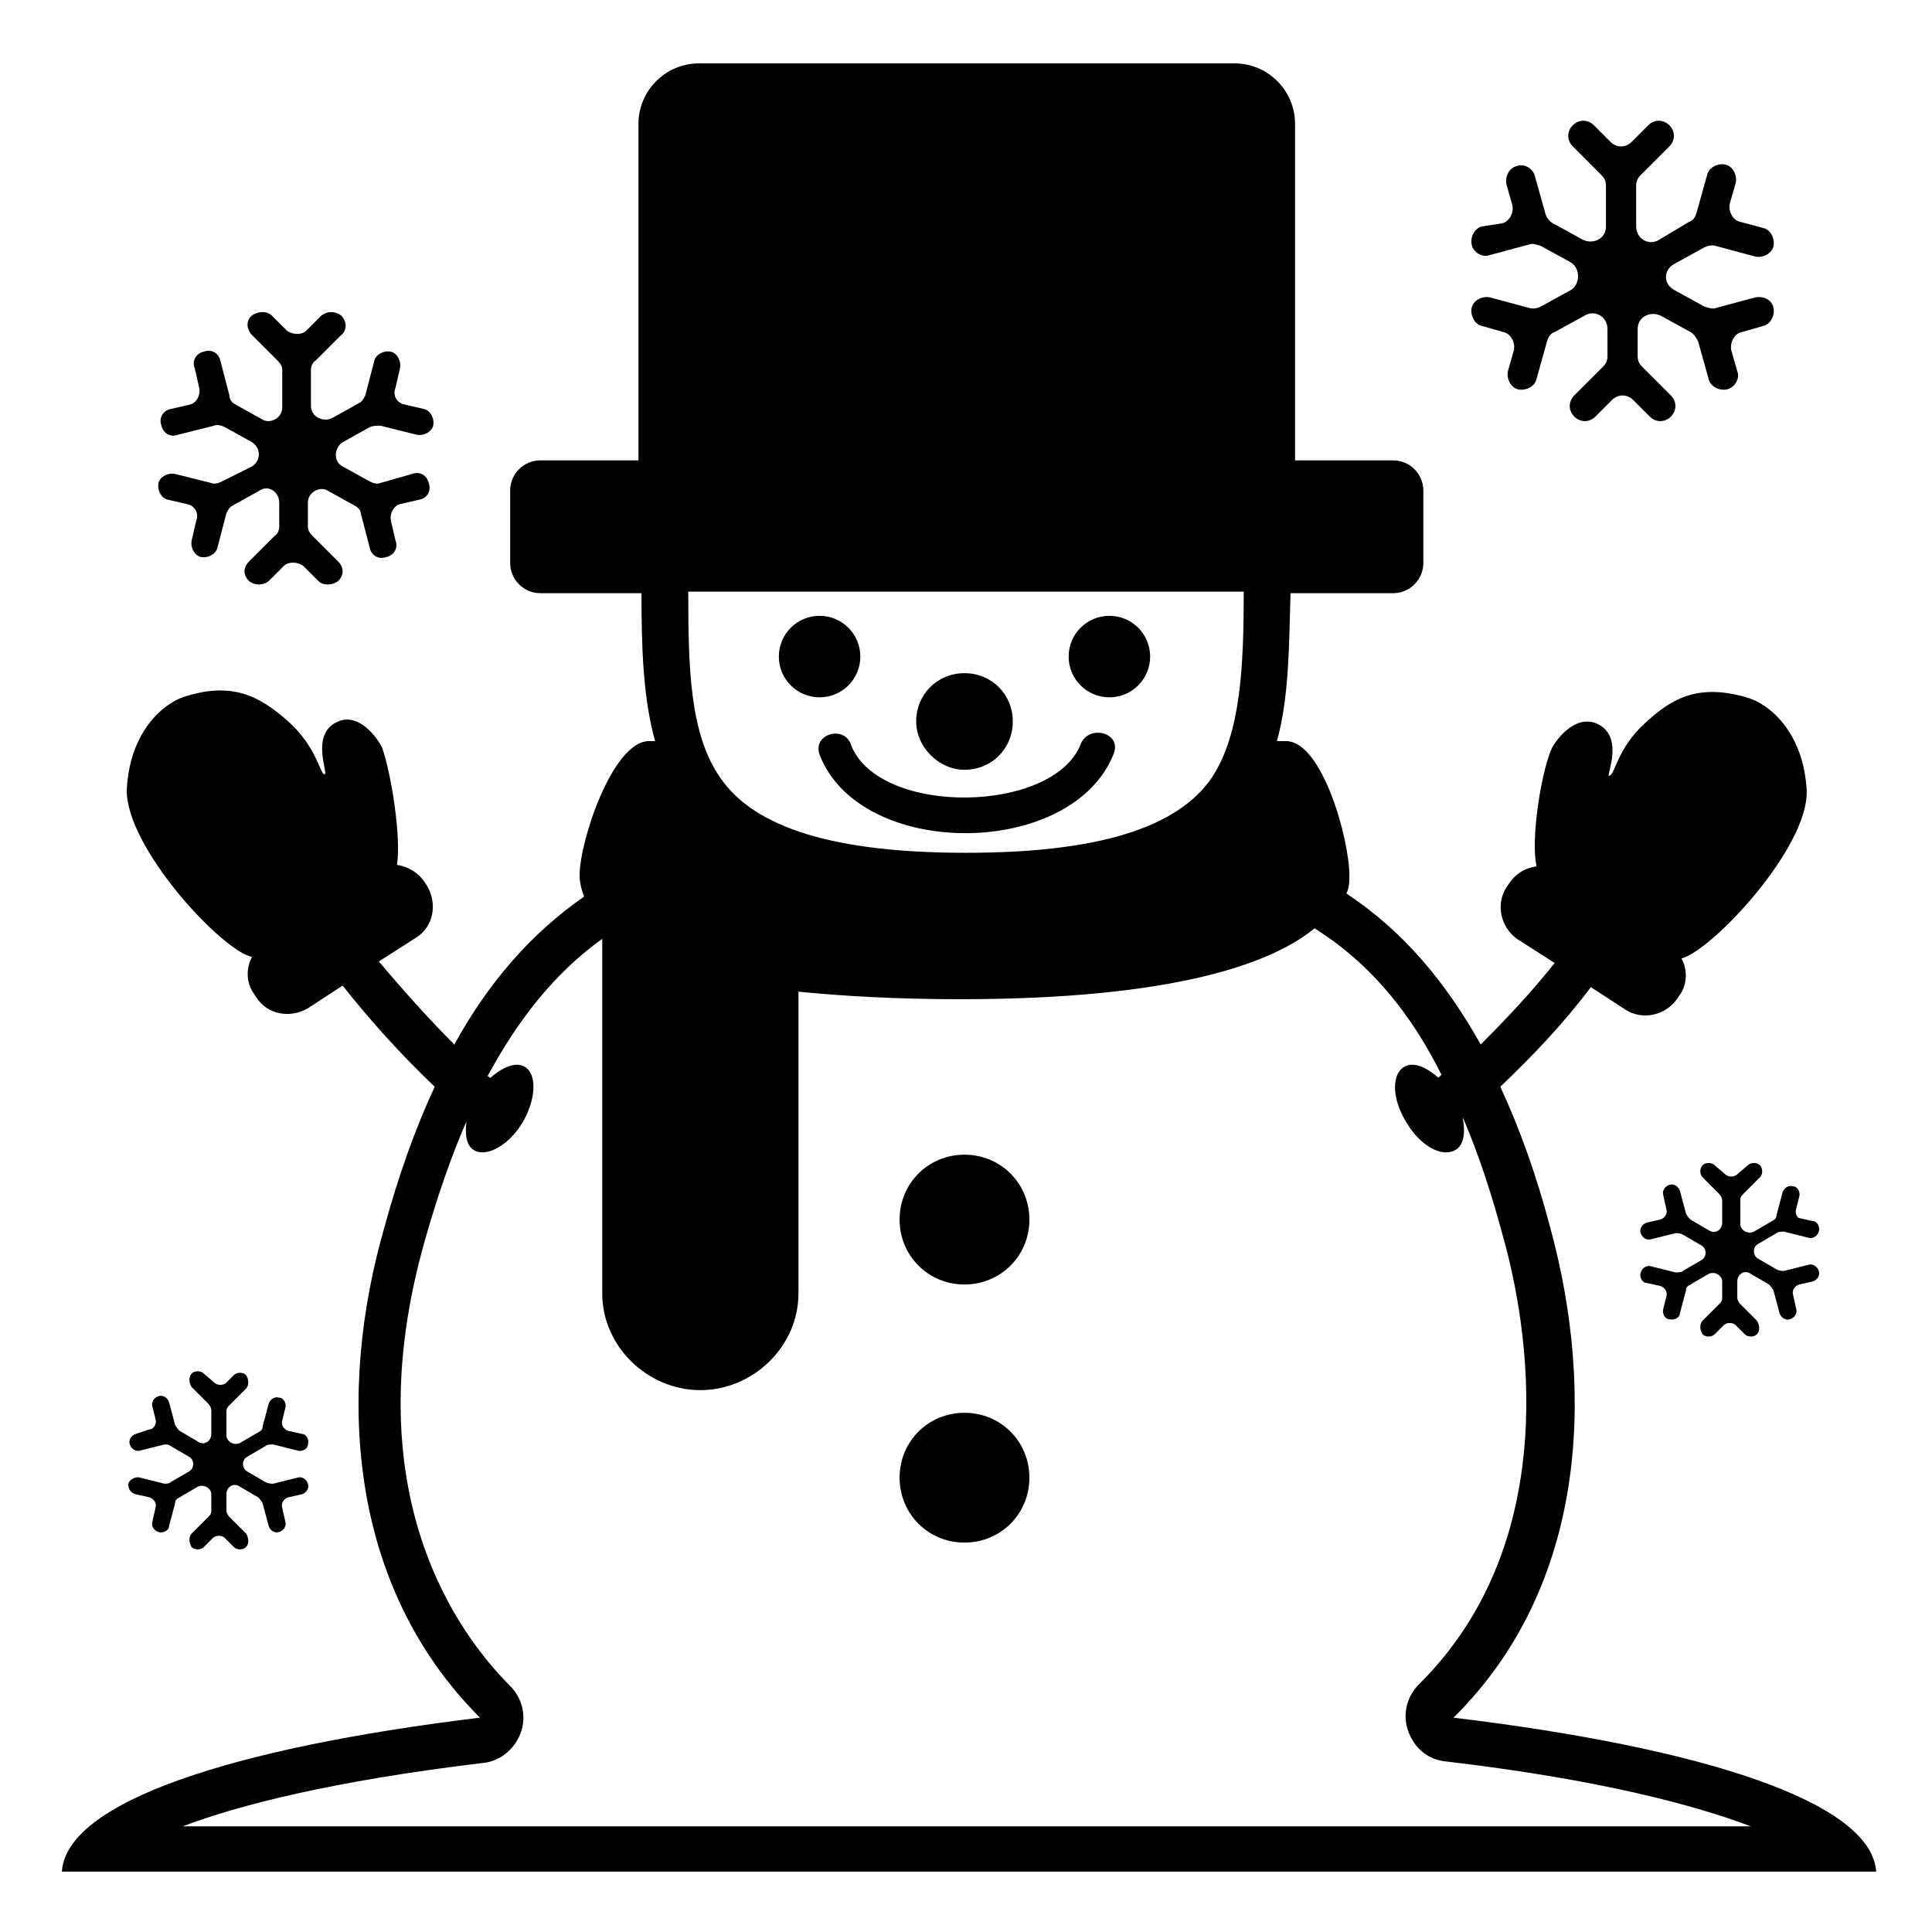 <svg width="128" height="128" xmlns="http://www.w3.org/2000/svg">
  <g>
    <path d="M11.1,33.1l1.3,0.3c0.5,0.1,0.8,0.6,0.6,1.1l-0.3,1.3c-0.1,0.5,0.2,1,0.6,1.1c0.5,0.1,1-0.2,1.1-0.6L15,34 c0.1-0.2,0.2-0.4,0.4-0.5l1.8-1c0.6-0.4,1.3,0.1,1.3,0.8v1.6c0,0.2-0.1,0.5-0.3,0.6l-1.7,1.7c-0.4,0.4-0.4,0.9,0,1.3 c0.4,0.3,0.9,0.3,1.3,0l1-1c0.3-0.3,0.9-0.3,1.3,0l1,1c0.3,0.3,0.9,0.3,1.3,0c0.4-0.4,0.4-0.9,0-1.3l-1.7-1.7 c-0.2-0.2-0.3-0.4-0.3-0.6v-1.6c0-0.7,0.8-1.1,1.3-0.8l1.8,1c0.2,0.1,0.4,0.3,0.4,0.5l0.6,2.3c0.1,0.5,0.6,0.8,1.1,0.6 c0.5-0.1,0.8-0.6,0.6-1.1l-0.3-1.3c-0.1-0.5,0.2-1,0.6-1.1l1.3-0.3c0.5-0.1,0.8-0.6,0.6-1.1c-0.1-0.5-0.6-0.8-1.1-0.6L25.2,32 c-0.2,0.1-0.5,0-0.7-0.1l-1.8-1c-0.6-0.3-0.6-1.2,0-1.6l1.8-1c0.2-0.1,0.5-0.1,0.7-0.1l2.4,0.6c0.5,0.1,1-0.2,1.1-0.6 c0.1-0.5-0.2-1-0.6-1.1l-1.3-0.3c-0.5-0.1-0.8-0.6-0.6-1.1l0.3-1.3c0.1-0.5-0.2-1-0.6-1.1c-0.5-0.1-1,0.2-1.1,0.6l-0.6,2.3 c-0.1,0.2-0.2,0.4-0.4,0.5l-1.8,1c-0.6,0.3-1.4-0.1-1.4-0.8v-2.4c0-0.2,0.1-0.5,0.3-0.6l1.7-1.7c0.4-0.3,0.4-0.9,0-1.3 c-0.4-0.3-0.9-0.3-1.3,0l-1,1c-0.3,0.3-0.9,0.3-1.3,0l-1-1c-0.3-0.3-0.9-0.3-1.3,0c-0.4,0.3-0.4,0.9,0,1.3l1.7,1.7 c0.2,0.2,0.3,0.4,0.3,0.6V27c0,0.7-0.8,1.1-1.3,0.8l-1.8-1c-0.2-0.1-0.4-0.3-0.4-0.6l-0.6-2.3c-0.1-0.5-0.6-0.8-1.1-0.6 c-0.5,0.1-0.8,0.6-0.6,1.1l0.3,1.3c0.1,0.5-0.2,1-0.6,1.1l-1.3,0.3c-0.5,0.1-0.8,0.6-0.6,1.1c0.1,0.5,0.6,0.8,1.1,0.6l2.4-0.6 c0.2-0.1,0.5,0,0.7,0.1l1.8,1c0.6,0.4,0.6,1.2,0,1.6l-2,1C14.5,32,14.2,32.1,14,32l-2.4-0.6c-0.5-0.1-1,0.2-1.1,0.6 C10.4,32.5,10.7,33,11.1,33.1z"/>
    <path d="M12.5,97.5l-1.2,0.7c-0.1,0.1-0.3,0.1-0.4,0.1l-1.6-0.4C9,97.8,8.6,98,8.5,98.3c0,0.3,0.1,0.6,0.5,0.7l0.9,0.2 c0.3,0.1,0.5,0.4,0.4,0.7l-0.2,0.9c-0.1,0.3,0.1,0.6,0.4,0.7c0.3,0.1,0.7-0.1,0.7-0.4l0.4-1.5c0-0.2,0.1-0.3,0.3-0.4l1.2-0.7 c0.4-0.2,0.9,0.1,0.9,0.5v1.1c0,0.2-0.1,0.3-0.2,0.4l-1.1,1.1c-0.2,0.2-0.2,0.6,0,0.9c0.2,0.2,0.6,0.2,0.8,0l0.6-0.6 c0.2-0.2,0.6-0.2,0.8,0l0.6,0.6c0.2,0.2,0.6,0.2,0.8,0s0.2-0.6,0-0.9l-1.1-1.1c-0.1-0.1-0.2-0.3-0.2-0.4V99c0-0.5,0.5-0.8,0.9-0.5 l1.2,0.7c0.1,0.1,0.2,0.2,0.3,0.4l0.4,1.5c0.1,0.3,0.4,0.5,0.7,0.4c0.3-0.1,0.5-0.4,0.4-0.7l-0.2-0.9c-0.1-0.3,0.1-0.6,0.4-0.7 L20,99c0.3-0.1,0.5-0.4,0.4-0.7c-0.1-0.3-0.4-0.5-0.7-0.4l-1.6,0.4c-0.1,0-0.3,0-0.5-0.1l-1.2-0.7c-0.4-0.2-0.4-0.8,0-1l1.2-0.7 c0.1-0.1,0.3-0.1,0.5-0.1l1.6,0.4c0.3,0.1,0.7-0.1,0.7-0.4c0.1-0.3-0.1-0.7-0.4-0.7l-0.9-0.2c-0.3-0.1-0.5-0.4-0.4-0.7l0.2-0.8 c0.1-0.3-0.1-0.7-0.4-0.7c-0.3-0.1-0.6,0.1-0.7,0.4l-0.4,1.5c0,0.2-0.1,0.3-0.3,0.4l-1.2,0.7c-0.4,0.2-0.9-0.1-0.9-0.5v-1.6 c0-0.2,0.1-0.3,0.2-0.4l1.1-1.1c0.2-0.2,0.2-0.6,0-0.9c-0.2-0.2-0.6-0.2-0.8,0L15,91.6c-0.2,0.2-0.6,0.2-0.8,0L13.5,91 c-0.2-0.2-0.6-0.2-0.8,0s-0.2,0.6,0,0.9l1.1,1.1c0.1,0.1,0.2,0.3,0.2,0.4V95c0,0.5-0.5,0.8-0.9,0.5l-1.2-0.7 c-0.1-0.1-0.2-0.2-0.3-0.4l-0.4-1.5c-0.1-0.3-0.4-0.5-0.7-0.4s-0.5,0.4-0.4,0.7l0.2,0.8c0.1,0.3-0.1,0.7-0.4,0.7L9,95 c-0.3,0.1-0.5,0.4-0.4,0.7C8.7,96,9,96.2,9.3,96.1l1.6-0.4c0.1,0,0.3,0,0.4,0.1l1.2,0.7C12.9,96.7,12.9,97.3,12.5,97.5z"/>
    <path d="M119,80.1l0.2-0.8c0.1-0.3-0.1-0.7-0.4-0.7c-0.3-0.1-0.6,0.1-0.7,0.4l-0.4,1.5c0,0.2-0.1,0.3-0.3,0.4l-1.2,0.7 c-0.4,0.2-0.9-0.1-0.9-0.5v-1.6c0-0.2,0.1-0.3,0.2-0.4l1.1-1.1c0.2-0.2,0.2-0.6,0-0.8c-0.2-0.2-0.6-0.2-0.8,0l-0.7,0.6 c-0.2,0.2-0.6,0.2-0.8,0l-0.7-0.6c-0.2-0.2-0.6-0.2-0.8,0c-0.2,0.2-0.2,0.6,0,0.8l1.1,1.1c0.1,0.1,0.2,0.3,0.2,0.4V81 c0,0.5-0.5,0.8-0.9,0.5l-1.2-0.7c-0.1-0.1-0.2-0.2-0.3-0.4l-0.4-1.5c-0.1-0.3-0.4-0.5-0.7-0.4s-0.5,0.4-0.4,0.7l0.2,0.9 c0.1,0.3-0.1,0.6-0.4,0.7l-0.9,0.2c-0.3,0.1-0.5,0.4-0.4,0.7c0.1,0.3,0.4,0.5,0.7,0.4l1.6-0.4c0.2,0,0.3,0,0.5,0.1l1.2,0.7 c0.4,0.2,0.4,0.8,0,1l-1.2,0.7c-0.1,0.1-0.3,0.1-0.5,0.1l-1.6-0.4c-0.3-0.1-0.6,0.1-0.7,0.4c-0.1,0.3,0.1,0.7,0.4,0.7l0.9,0.2 c0.3,0.1,0.5,0.4,0.4,0.7l-0.2,0.8c-0.1,0.3,0.1,0.7,0.4,0.7c0.3,0.1,0.7-0.1,0.7-0.4l0.4-1.5c0-0.2,0.1-0.3,0.3-0.4l1.2-0.7 c0.4-0.2,0.9,0.1,0.9,0.5V86c0,0.2-0.1,0.3-0.2,0.4l-1.1,1.1c-0.2,0.2-0.2,0.6,0,0.9c0.2,0.2,0.6,0.2,0.8,0l0.6-0.6 c0.2-0.2,0.6-0.2,0.8,0l0.6,0.6c0.2,0.2,0.6,0.2,0.8,0c0.2-0.2,0.2-0.6,0-0.9l-1.1-1.1c-0.1-0.1-0.2-0.3-0.2-0.4v-1.1 c0-0.5,0.5-0.8,0.9-0.5l1.2,0.7c0.1,0.1,0.2,0.2,0.3,0.4l0.4,1.5c0.1,0.3,0.4,0.5,0.7,0.4c0.3-0.1,0.5-0.4,0.4-0.7l-0.2-0.9 c-0.1-0.3,0.1-0.6,0.4-0.7l0.9-0.2c0.3-0.1,0.5-0.4,0.4-0.7c-0.1-0.3-0.4-0.5-0.7-0.4l-1.6,0.4c-0.2,0-0.3,0-0.5-0.1l-1.2-0.7 c-0.4-0.2-0.4-0.8,0-1l1.2-0.7c0.1-0.1,0.3-0.1,0.5-0.1l1.6,0.4c0.3,0.1,0.6-0.1,0.7-0.4c0.1-0.3-0.1-0.7-0.4-0.7l-0.9-0.2 C119.1,80.7,118.9,80.4,119,80.1z"/>
    <path d="M102.1,20.3c-0.2,0.1-0.5,0.2-0.8,0.1l-2.6-0.7c-0.5-0.1-1.1,0.2-1.2,0.7s0.2,1.1,0.7,1.2l1.4,0.4c0.5,0.1,0.8,0.7,0.7,1.2 l-0.4,1.4c-0.1,0.5,0.2,1.1,0.7,1.2c0.5,0.1,1.1-0.2,1.2-0.7l0.7-2.5c0.1-0.3,0.2-0.5,0.5-0.6l2-1.1c0.7-0.4,1.5,0.1,1.5,0.9v1.8 c0,0.3-0.1,0.5-0.3,0.7l-1.9,1.9c-0.4,0.4-0.4,1,0,1.4c0.4,0.4,1,0.4,1.4,0l1.1-1.1c0.4-0.4,1-0.4,1.4,0l1.1,1.1 c0.4,0.4,1,0.4,1.4,0c0.4-0.4,0.4-1,0-1.4l-1.9-1.9c-0.2-0.2-0.3-0.4-0.3-0.7v-1.8c0-0.8,0.8-1.2,1.5-0.9l2,1.1 c0.2,0.1,0.4,0.4,0.5,0.6l0.7,2.5c0.1,0.5,0.7,0.8,1.2,0.7c0.5-0.1,0.9-0.7,0.7-1.2l-0.4-1.4c-0.1-0.5,0.2-1.1,0.7-1.2l1.4-0.4 c0.5-0.1,0.8-0.7,0.7-1.2c-0.1-0.5-0.6-0.8-1.2-0.7l-2.6,0.7c-0.2,0.1-0.5,0-0.8-0.1l-2-1.1c-0.7-0.4-0.7-1.3,0-1.7l2-1.1 c0.2-0.1,0.5-0.2,0.8-0.1l2.6,0.7c0.5,0.1,1.1-0.2,1.2-0.7c0.1-0.5-0.2-1.1-0.7-1.2l-1.5-0.4c-0.5-0.1-0.8-0.7-0.7-1.2l0.4-1.4 c0.1-0.5-0.2-1.1-0.7-1.2c-0.5-0.1-1.1,0.2-1.2,0.7l-0.7,2.5c-0.1,0.3-0.2,0.5-0.5,0.6l-2,1.2c-0.7,0.4-1.5-0.1-1.5-0.9v-2.7 c0-0.3,0.1-0.5,0.3-0.7l1.9-1.9c0.4-0.4,0.4-1,0-1.4c-0.4-0.4-1-0.4-1.4,0l-1.1,1.1c-0.4,0.4-1,0.4-1.4,0l-1.1-1.1 c-0.4-0.4-1-0.4-1.4,0c-0.4,0.4-0.4,1,0,1.4l1.9,1.9c0.2,0.2,0.3,0.4,0.3,0.7V15c0,0.8-0.8,1.2-1.5,0.9l-2-1.1 c-0.2-0.1-0.4-0.3-0.5-0.6l-0.7-2.5c-0.1-0.5-0.7-0.9-1.2-0.7c-0.5,0.1-0.8,0.7-0.7,1.2l0.4,1.4c0.1,0.5-0.2,1.1-0.7,1.2L98.2,15 c-0.5,0.1-0.8,0.7-0.7,1.2s0.7,0.9,1.2,0.7l2.6-0.7c0.2-0.1,0.5,0,0.8,0.1l2,1.1c0.6,0.4,0.6,1.4,0,1.8L102.1,20.3z"/>
    <path d="M96.3,113.8c8.8-8.7,9.4-21.5,6.4-32.5c-0.9-3.4-2-6.5-3.3-9.3c2.1-2,4.2-4.2,6-6.6l2.3,1.5c1.1,0.7,2.6,0.4,3.4-0.7 l0.2-0.3c0.5-0.7,0.5-1.7,0.1-2.4c2-0.5,8.4-7.3,8.3-11.1c-0.2-3.9-2.5-5.8-4-6.2c-3.1-0.9-4.9,0-6.7,1.7c-1.9,1.7-2,3.5-2.4,3.5 c-0.2,0,1.1-2.7-0.9-3.5c-1.4-0.5-2.6,1.1-2.9,1.7c-0.7,1.6-1.4,6-1,7.8c-0.7,0.1-1.3,0.4-1.8,1.1l-0.2,0.3 c-0.7,1.1-0.4,2.6,0.7,3.4l2.5,1.6c-1.5,1.9-3.2,3.7-4.9,5.4c-2.3-4.1-5.1-7.5-8.9-10c0.2-0.4,0.2-0.8,0.2-1.2 c0-2.4-1.8-8.9-4.2-8.9h-0.6c0.8-2.9,0.8-6.2,0.9-9.8h6.8c1.1,0,2-0.9,2-2v-4.8c0-1.1-0.9-2-2-2h-6.5v-6.3v-16c0-2.2-1.8-4-4-4 H46.3c-2.2,0-4,1.8-4,4v22.3h-6.5c-1.1,0-2,0.9-2,2v4.8c0,1.1,0.9,2,2,2h6.7c0,3.6,0.1,6.9,0.9,9.8H43c-2.4,0-4.6,6.6-4.6,8.9 c0,0.4,0.1,0.9,0.3,1.4c-3.6,2.5-6.4,5.8-8.6,9.8c-1.7-1.7-3.4-3.6-5-5.5l2.5-1.6c1.1-0.7,1.4-2.2,0.7-3.4l-0.2-0.3 c-0.4-0.6-1.1-1-1.8-1.1c0.3-1.8-0.4-6.2-1-7.8c-0.3-0.6-1.5-2.3-2.9-1.7c-1.9,0.8-0.6,3.5-0.9,3.5s-0.5-1.8-2.4-3.5 c-1.9-1.7-3.7-2.6-6.7-1.7c-1.5,0.4-3.8,2.3-4,6.2c-0.1,3.8,6.3,10.7,8.3,11.1c-0.4,0.7-0.4,1.7,0.1,2.4l0.2,0.3 c0.7,1.1,2.2,1.4,3.4,0.7l2.3-1.5c1.9,2.4,3.9,4.6,6.1,6.7c-1.3,2.8-2.4,5.9-3.3,9.2c-3.2,11-2.5,23.8,6.3,32.6 c-16.5,2-27.4,5.6-27.7,10.2h120.2C124,119.4,112.9,115.8,96.3,113.8z M82.4,39.2c0,5-0.2,9.4-2.1,12.3c-2.3,3.4-7.7,5-16.3,5 c-8.6,0-14-1.6-16.3-5c-2-2.9-2.1-7.2-2.1-12.3H82.4z M12.1,121c3.7-1.4,9.9-3,19.9-4.2c1.1-0.1,2.1-0.9,2.5-2 c0.4-1.1,0.1-2.3-0.7-3.1C30.5,108.4,23.3,99,28.2,82c0.8-2.8,1.7-5.4,2.7-7.7c-0.1,0.9,0,1.6,0.5,1.9c0.8,0.5,2.3-0.3,3.2-1.8 c0.9-1.5,1-3.2,0.2-3.7c-0.6-0.4-1.5,0-2.3,0.7c-0.1,0-0.1-0.1-0.2-0.1c2-3.7,4.4-6.8,7.6-9.1v23.5c0,3.5,3,6.4,6.5,6.4 s6.5-2.9,6.5-6.4v-20c3,0.3,6.6,0.5,10.7,0.5c14.3,0,20.7-2.4,23.5-4.7c0.6,0.4,1.2,0.8,1.7,1.2c2.7,2.1,4.9,4.9,6.7,8.5 c-0.1,0.1-0.1,0.1-0.2,0.2c-0.8-0.7-1.7-1.1-2.3-0.7c-0.8,0.5-0.8,2.1,0.2,3.7c0.9,1.5,2.3,2.3,3.2,1.8c0.6-0.3,0.7-1.2,0.5-2.2 c1,2.3,1.9,5,2.7,8c1.6,5.7,4.1,20-5.6,29.6c-0.8,0.8-1.1,2-0.7,3.1c0.4,1.1,1.3,1.9,2.5,2c10.2,1.2,16.5,2.9,20.2,4.3H12.1z"/>
    <path d="M63.9,76.5c-2.4,0-4.3,1.9-4.3,4.3s1.9,4.3,4.3,4.3s4.3-1.9,4.3-4.3S66.3,76.5,63.9,76.5z"/>
    <circle cx="54.3" cy="43.5" r="2.7"/>
    <circle cx="73.5" cy="43.5" r="2.7"/>
    <path d="M63.9,51c1.8,0,3.2-1.4,3.2-3.2s-1.4-3.2-3.2-3.2c-1.8,0-3.2,1.4-3.2,3.2C60.7,49.5,62.2,51,63.9,51z"/>
    <path d="M63.9,93.6c-2.4,0-4.3,1.9-4.3,4.3c0,2.4,1.9,4.3,4.3,4.3s4.3-1.9,4.3-4.3C68.2,95.5,66.3,93.6,63.9,93.6z"/>
    <path d="M54.3,50c2.7,7,16.8,6.9,19.5-0.1c0.5-1.4-1.7-1.9-2.2-0.6c-1.8,4.6-13.3,4.8-15.2,0.1C56,48,53.8,48.6,54.3,50z"/>
  </g>
</svg>